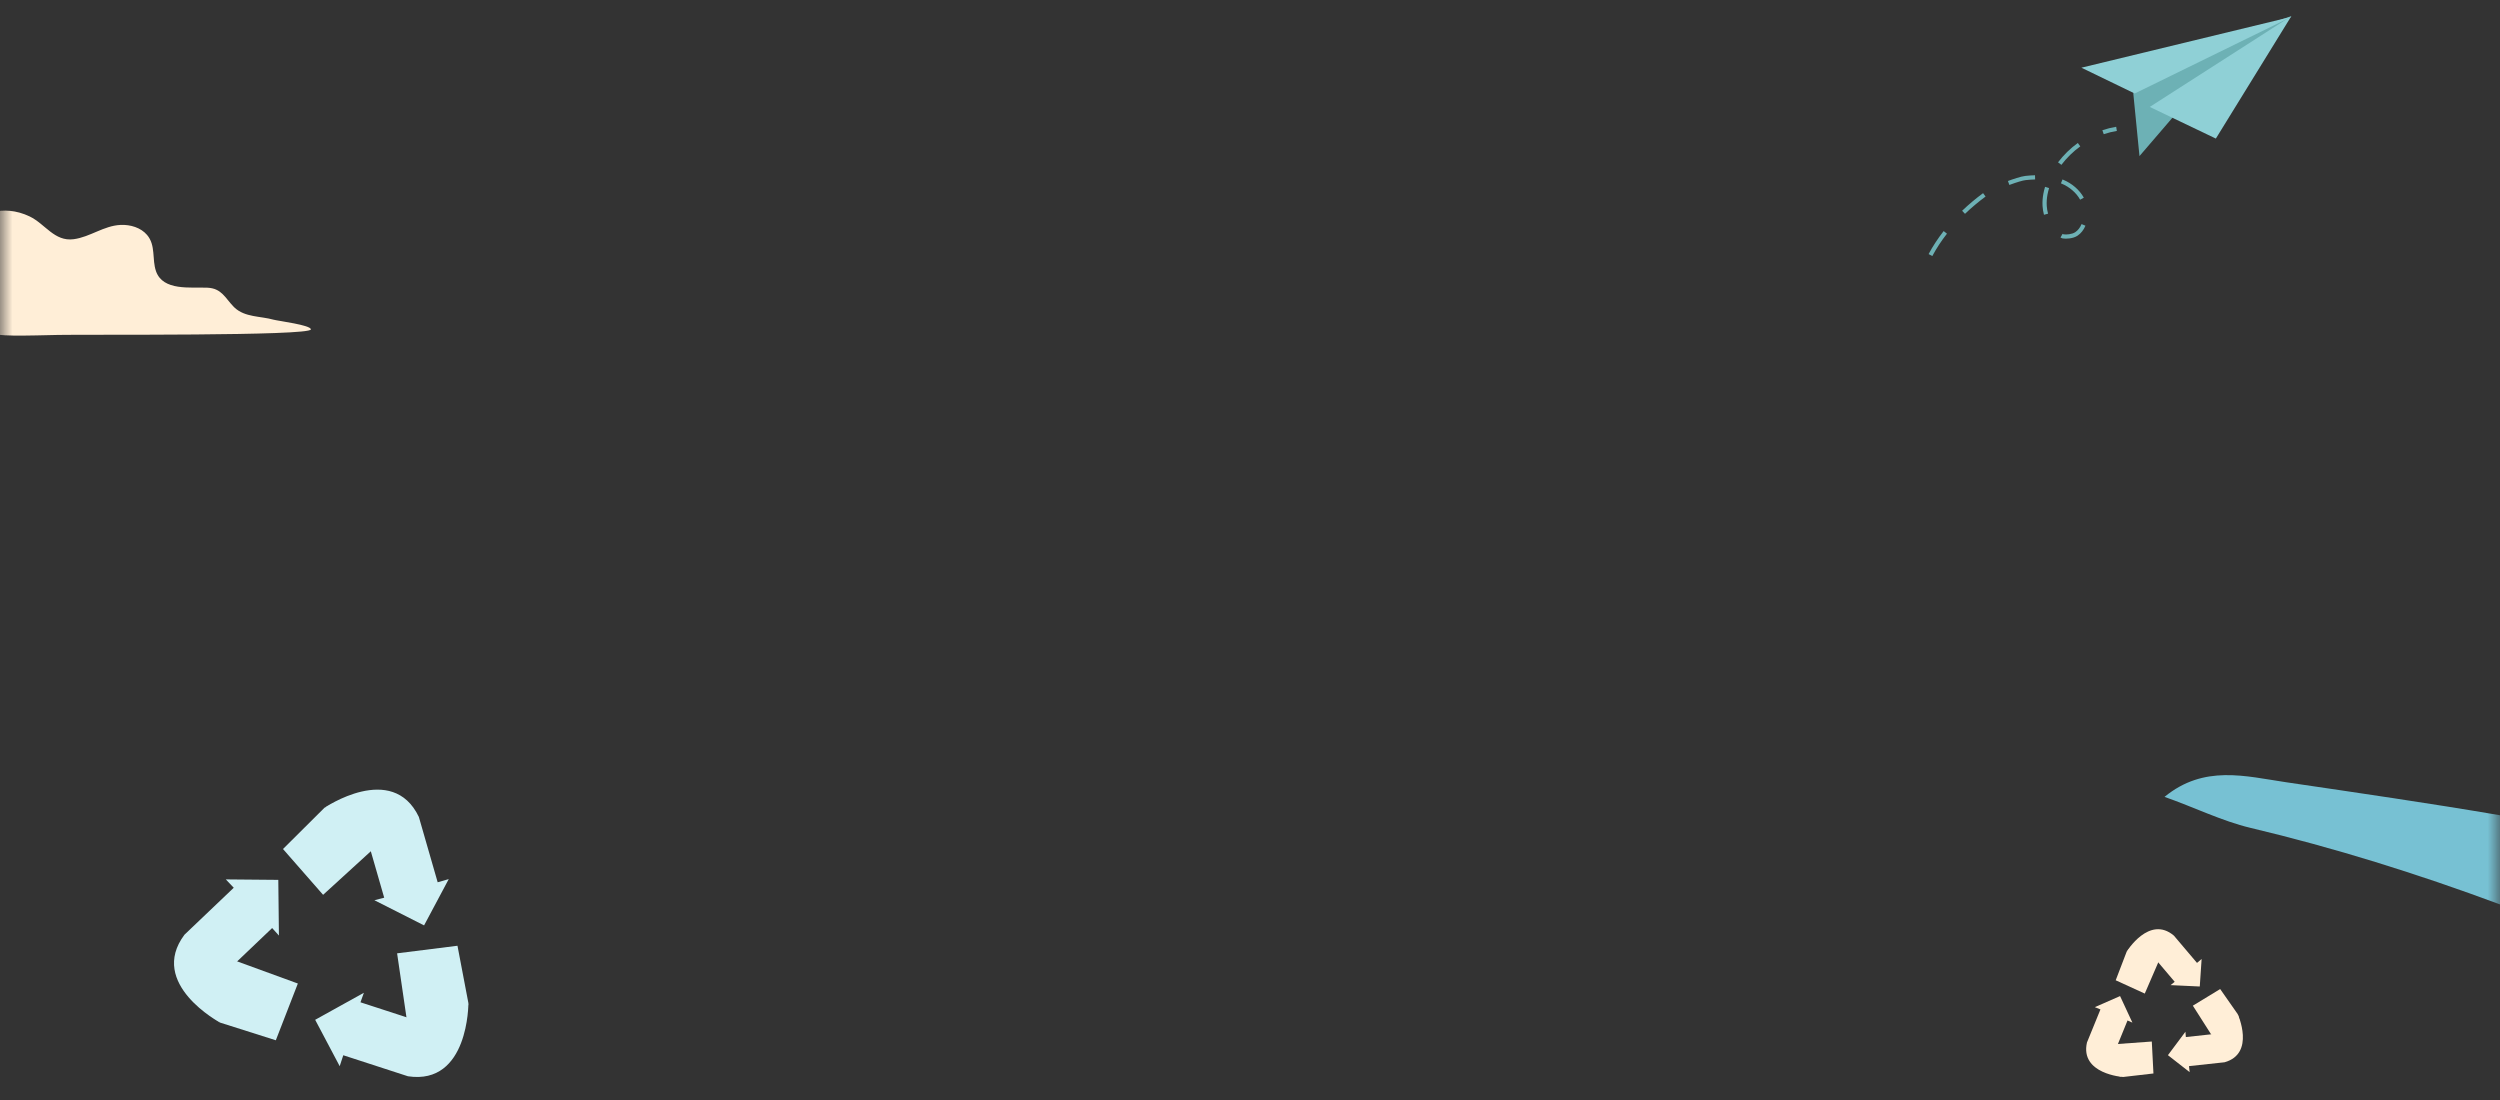 <?xml version="1.0" encoding="UTF-8"?>
<svg width="100px" height="44px" viewBox="0 0 100 44" version="1.1" xmlns="http://www.w3.org/2000/svg" xmlns:xlink="http://www.w3.org/1999/xlink">
    <rect x="0" y="0" width="100" height="44" fill="#333333" stroke="none"/>
    <!-- Generator: Sketch 54.1 (76490) - https://sketchapp.com -->
    <title>background</title>
    <desc>Created with Sketch.</desc>
    <defs>
        <rect id="path-1" x="0" y="0" width="100" height="54.369"></rect>
    </defs>
    <g id="Page-1" stroke="none" stroke-width="1" fill="none" fill-rule="evenodd">
        <g id="background" transform="translate(0, -3)">
            <rect id="Artboard1" x="0" y="0" width="100" height="54.369"></rect>
            <g id="Clipped">
                <g id="Group-Clipped">
                    <mask id="mask-2" fill="white">
                        <use xlink:href="#path-1"></use>
                    </mask>
                    <g id="path-1"></g>
                    <g id="Group" mask="url(#mask-2)">
                        <g transform="translate(-3, 3)">
                            <g transform="translate(0.431, 0.611)">
                                <path d="M102.569,35.566 C99.246,34.331 95.92,33.295 92.586,32.503 C91.463,32.237 90.313,31.671 89.15,31.264 C90.729,29.969 92.381,30.437 94.01,30.678 C96.863,31.099 99.716,31.512 102.569,31.999 L102.569,35.566 L102.569,35.566 Z" id="Shape" fill="#77C1D3"></path>
                                <path d="M11.952,11.694 C11.94,11.683 11.929,11.672 11.917,11.66 C11.572,11.307 11.437,10.922 10.866,10.897 C10.191,10.867 9.09,11.037 8.81,10.24 C8.642,9.762 8.809,9.204 8.45,8.785 C8.199,8.492 7.783,8.368 7.392,8.386 C6.72,8.416 6.173,8.87 5.517,8.957 C4.745,9.06 4.379,8.347 3.758,8.048 C2.661,7.522 1.72,7.988 1.157,8.413 C0.535,8.884 0.135,9.604 0.019,10.358 C-0.122,11.275 0.746,12.164 1.67,12.565 C2.127,12.763 2.638,12.81 3.139,12.813 C3.727,12.817 4.317,12.798 4.902,12.786 C6.005,12.762 15.004,12.837 15.004,12.564 C15.004,12.391 13.695,12.227 13.509,12.176 C12.979,12.029 12.369,12.084 11.952,11.694" id="Path" fill="#FFEED7" fill-rule="nonzero"></path>
                                <g transform="translate(79.653, 0)" fill-rule="nonzero">
                                    <path d="M8.248,3.129 L8.495,5.633 L9.925,3.968 L14.571,0.033 L10.575,1.365 C10.575,1.365 8.614,2.358 8.525,2.486 C8.436,2.615 8.248,3.129 8.248,3.129" id="Path" fill="#6DB1B5"></path>
                                    <polygon id="Path" fill="#8FD0D6" points="6.172 2.097 14.567 0.063 8.304 3.129"></polygon>
                                    <polygon id="Path" fill="#8FD0D6" points="11.55 4.932 8.906 3.666 14.571 0.033"></polygon>
                                    <path d="M5.237,5.882 C5.461,5.587 5.727,5.326 6.029,5.108 L6.127,5.244 C5.839,5.453 5.585,5.702 5.372,5.983 L5.237,5.882 Z M3.233,6.629 C3.416,6.561 3.75,6.445 3.928,6.426 C4.066,6.411 4.193,6.402 4.316,6.399 L4.321,6.567 C4.202,6.57 4.08,6.579 3.946,6.593 C3.829,6.605 3.59,6.676 3.291,6.787 L3.233,6.629 L3.233,6.629 Z M5.375,6.732 L5.353,6.723 L5.416,6.567 L5.439,6.577 C5.796,6.724 6.098,6.986 6.269,7.296 L6.121,7.377 C5.969,7.1 5.697,6.865 5.375,6.732 L5.375,6.732 Z M4.618,7.634 C4.609,7.473 4.619,7.306 4.651,7.138 C4.667,7.047 4.69,6.955 4.719,6.862 L4.88,6.912 C4.853,6.998 4.832,7.084 4.816,7.168 C4.787,7.323 4.777,7.477 4.786,7.624 C4.793,7.729 4.81,7.834 4.838,7.936 L4.675,7.98 C4.645,7.867 4.625,7.75 4.618,7.634 L4.618,7.634 Z M1.4,7.82 C1.659,7.572 1.941,7.335 2.239,7.115 L2.339,7.25 C2.047,7.466 1.77,7.699 1.516,7.942 L1.4,7.82 Z M5.366,8.905 C5.355,8.9 5.345,8.894 5.335,8.888 L5.42,8.743 C5.429,8.748 5.438,8.753 5.445,8.757 C5.445,8.757 5.45,8.759 5.463,8.762 C5.555,8.779 5.795,8.765 5.926,8.676 C6.035,8.602 6.12,8.493 6.179,8.352 L6.334,8.417 C6.264,8.586 6.155,8.724 6.02,8.815 C5.84,8.938 5.548,8.948 5.432,8.927 C5.404,8.922 5.383,8.915 5.366,8.905 L5.366,8.905 Z M0.06,9.552 C0.227,9.239 0.43,8.93 0.662,8.632 L0.795,8.736 C0.568,9.026 0.371,9.327 0.209,9.631 L0.06,9.552 Z" id="Shape" fill="#6DB1B5"></path>
                                    <path d="M7.065,4.757 C7.239,4.698 7.415,4.654 7.59,4.626 L7.563,4.46 C7.38,4.49 7.194,4.536 7.011,4.598 L7.065,4.757 L7.065,4.757 Z" id="Path" fill="#6DB1B5"></path>
                                </g>
                                <g transform="translate(9.514, 30.972)" fill="#D0F0F4" fill-rule="nonzero" id="Path">
                                    <polygon points="8.939 6.55 11.354 6.247 11.791 8.541 11.716 9.025 10.793 10.085 9.339 9.287"></polygon>
                                    <path d="M7.474,8.509 L10.128,9.372 C10.59,9.523 11.106,9.424 11.46,9.09 C11.605,8.953 11.729,8.774 11.791,8.541 C11.791,8.541 11.809,11.834 9.374,11.468 L6.786,10.627 L6.643,11.065 L5.662,9.209 L7.61,8.128 L7.474,8.509 L7.474,8.509 Z"></path>
                                    <polygon points="4.969 7.758 4.088 10.028 1.862 9.322 1.471 9.026 0.978 7.71 2.371 6.81"></polygon>
                                    <path d="M3.941,5.539 L1.921,7.464 C1.569,7.799 1.411,8.3 1.536,8.77 C1.588,8.963 1.687,9.157 1.862,9.322 C1.862,9.322 -1.044,7.772 0.435,5.804 L2.405,3.927 L2.087,3.593 L4.187,3.612 L4.212,5.839 L3.941,5.539 L3.941,5.539 Z"></path>
                                    <polygon points="5.979 4.21 4.375 2.378 6.03 0.731 6.473 0.522 7.868 0.693 8.022 2.345"></polygon>
                                    <path d="M8.423,4.325 L7.65,1.643 C7.516,1.176 7.145,0.804 6.67,0.698 C6.475,0.655 6.258,0.653 6.03,0.731 C6.03,0.731 8.747,-1.128 9.809,1.094 L10.562,3.708 L11.005,3.581 L10.018,5.433 L8.031,4.426 L8.423,4.325 L8.423,4.325 Z"></path>
                                </g>
                                <g transform="translate(85.972, 36.528)" fill="#FFEED7" fill-rule="nonzero" id="Path">
                                    <polygon points="4.311 3.088 5.404 2.423 6.107 3.428 6.176 3.676 5.961 4.383 5.092 4.314"></polygon>
                                    <path d="M4.031,4.343 L5.489,4.185 C5.743,4.157 5.969,3.999 6.067,3.763 C6.107,3.665 6.127,3.553 6.107,3.428 C6.107,3.428 6.825,5.003 5.579,5.352 L4.157,5.506 L4.183,5.747 L3.314,5.068 L4.014,4.131 L4.031,4.343 Z"></path>
                                    <polygon points="2.669 4.522 2.735 5.8 1.516 5.941 1.265 5.883 0.745 5.359 1.219 4.627"></polygon>
                                    <path d="M1.698,3.68 L1.144,5.037 C1.048,5.274 1.08,5.548 1.241,5.746 C1.308,5.828 1.397,5.899 1.516,5.941 C1.516,5.941 -0.21,5.824 0.075,4.562 L0.615,3.238 L0.39,3.147 L1.4,2.704 L1.893,3.766 L1.698,3.68 L1.698,3.68 Z"></path>
                                    <polygon points="2.388 2.604 1.225 2.072 1.664 0.926 1.831 0.73 2.536 0.512 2.965 1.27"></polygon>
                                    <path d="M3.585,2.133 L2.637,1.014 C2.472,0.819 2.214,0.721 1.963,0.772 C1.861,0.793 1.756,0.839 1.664,0.926 C1.664,0.926 2.566,-0.55 3.553,0.286 L4.477,1.377 L4.662,1.22 L4.588,2.321 L3.419,2.266 L3.585,2.133 L3.585,2.133 Z"></path>
                                </g>
                            </g>
                        </g>
                    </g>
                </g>
            </g>
        </g>
    </g>
</svg>